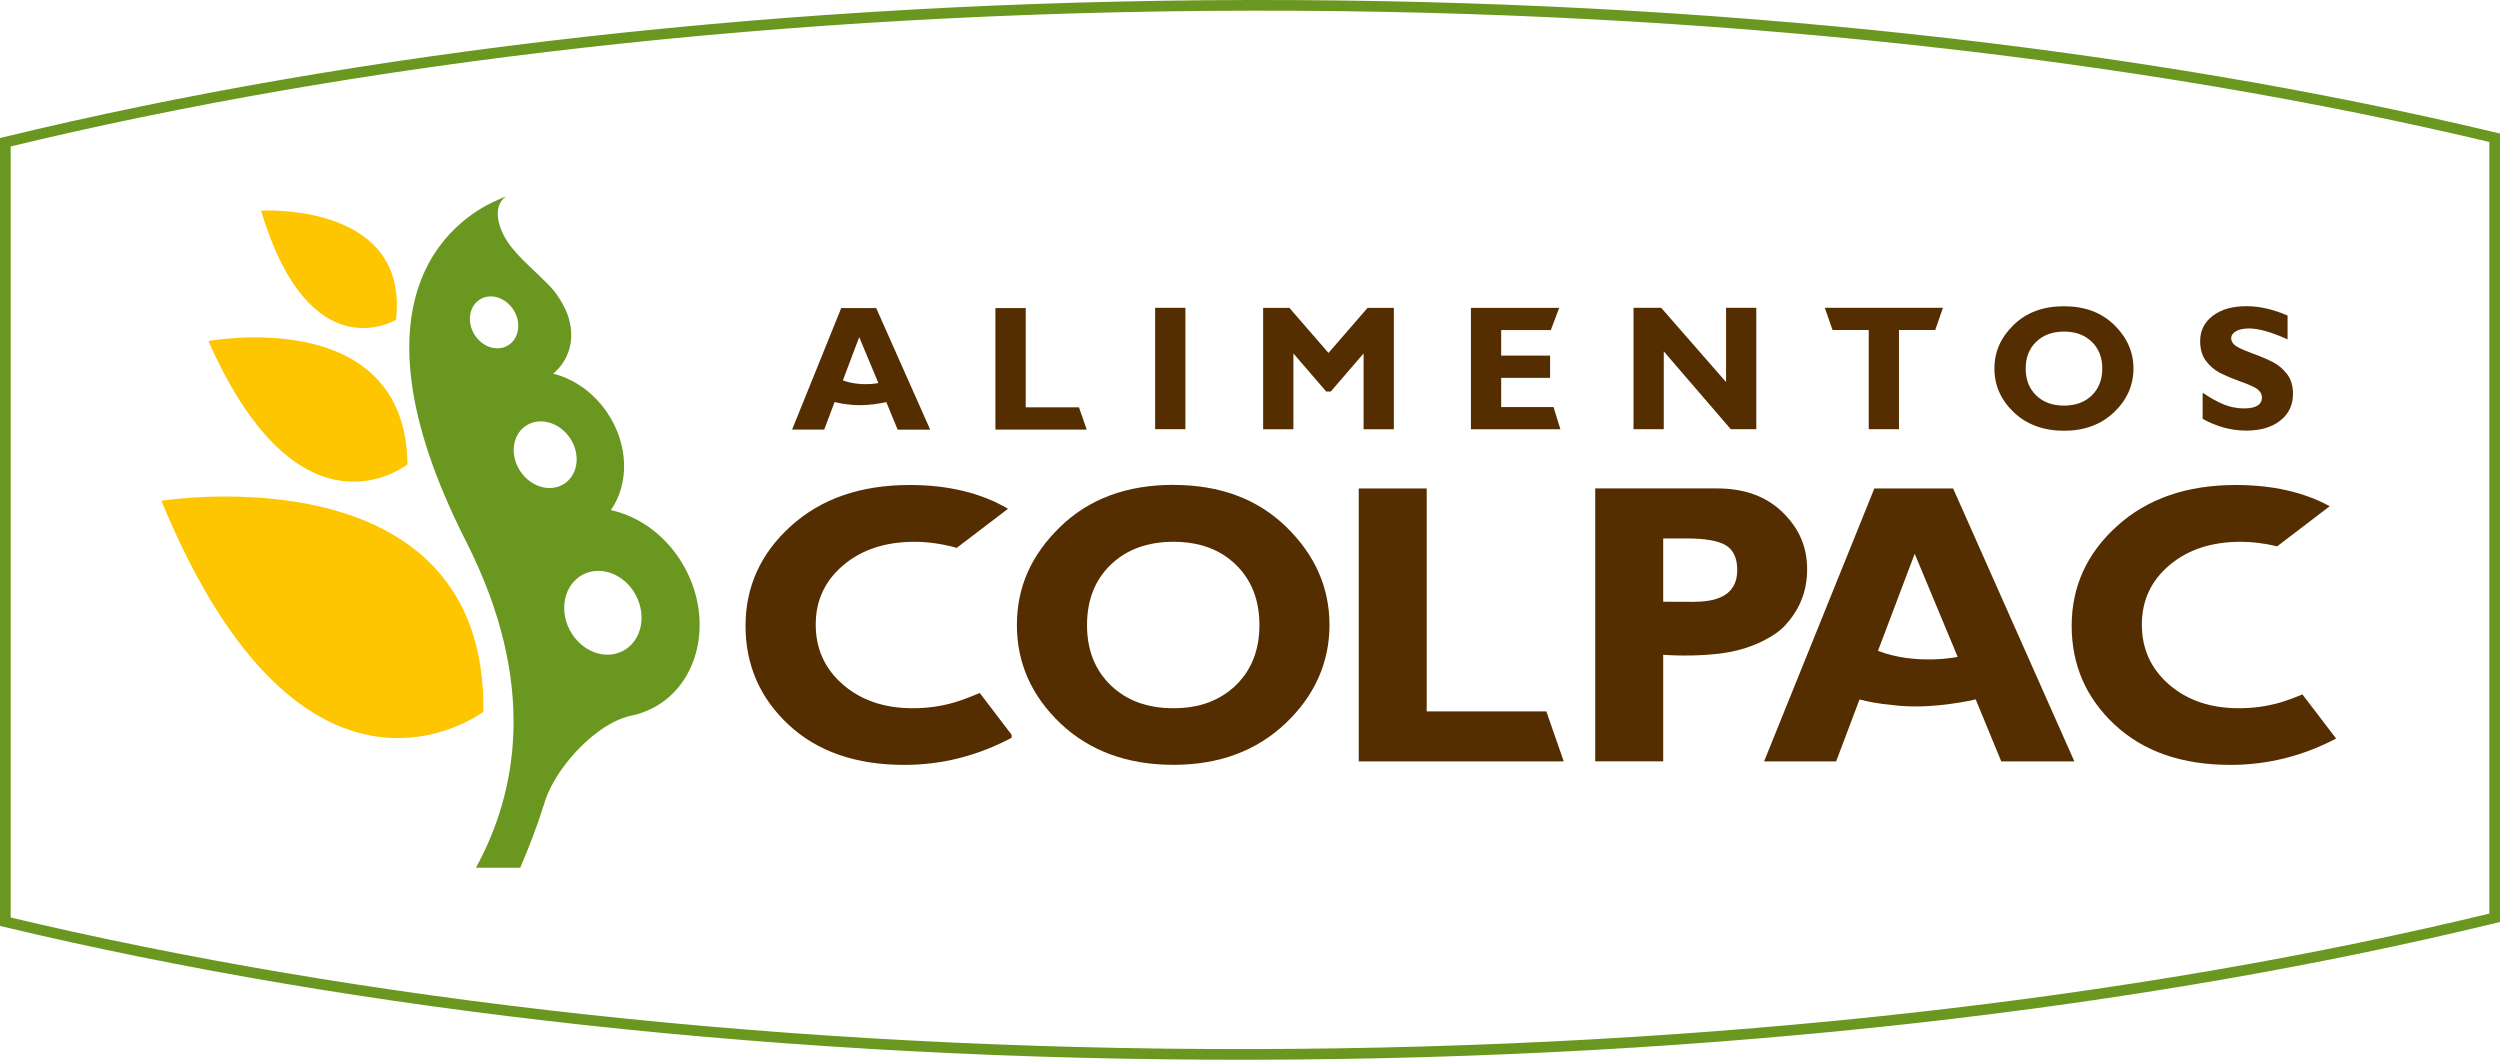 <?xml version="1.0" encoding="UTF-8"?>
<svg id="Capa_2" data-name="Capa 2" xmlns="http://www.w3.org/2000/svg" viewBox="0 0 351.19 148.87">
  <defs>
    <style>
      .cls-1 {
        fill: none;
        stroke: #6a971f;
        stroke-miterlimit: 10;
        stroke-width: 1.5px;
      }

      .cls-2 {
        fill: #6a971f;
      }

      .cls-3 {
        fill: #fdc600;
      }

      .cls-4 {
        fill: #542d00;
      }
    </style>
  </defs>
  <g id="Layer_1" data-name="Layer 1">
    <g>
      <path class="cls-1" d="M175.55.75C110.52.87,50.26,7.97.75,19.98v109.5c49.55,11.83,110.04,18.75,175.07,18.64,65.03-.12,125.12-7.18,174.62-19.19V19.35C300.88,7.52,240.59.64,175.55.75Z"/>
      <g>
        <g>
          <g>
            <path class="cls-4" d="M164.84,68.12c6.53,0,11.82,1.97,15.86,5.91,4.04,3.94,6.06,8.53,6.06,13.76s-2.05,9.91-6.15,13.8c-4.1,3.9-9.36,5.85-15.78,5.85s-11.78-1.94-15.86-5.82c-4.08-3.88-6.12-8.49-6.12-13.83s2.03-9.84,6.08-13.78c4.05-3.93,9.35-5.9,15.9-5.9ZM164.84,99.49c3.62,0,6.54-1.08,8.76-3.22,2.21-2.15,3.32-4.97,3.32-8.47s-1.11-6.34-3.32-8.48c-2.21-2.14-5.13-3.21-8.76-3.21s-6.57,1.07-8.8,3.21c-2.22,2.14-3.34,4.97-3.34,8.48s1.11,6.32,3.34,8.47c2.22,2.15,5.16,3.22,8.8,3.22Z"/>
            <path class="cls-4" d="M250.44,71.99c-2.29-2.25-5.37-3.38-9.25-3.38h-17.1v38.34h9.55v-14.97s.08,0,.13.01c.14.01,4.53.35,8.66-.3,4.07-.64,6.98-2.48,8.04-3.54,2.26-2.27,3.39-5,3.39-8.18s-1.14-5.74-3.43-7.99ZM238.09,84.53s.9.04-4.45,0v-8.89h3.37c2.56,0,4.37.33,5.44.97,1.06.65,1.59,1.81,1.59,3.47,0,2.96-1.99,4.45-5.96,4.45Z"/>
            <path class="cls-4" d="M274.37,68.62h-11.07l-15.49,38.34h10.12l3.29-8.7c1.32.34,2.81.62,4.48.76,5.46.78,11.84-.77,11.84-.77l3.59,8.71h10.27l-17.03-38.34ZM263.81,91.43l5.16-13.64,6.04,14.49s-5.79,1.22-11.2-.85Z"/>
            <path class="cls-4" d="M137.64,97.34c-1.49.63-2.72,1.09-3.7,1.37-1.83.52-3.73.78-5.71.78-3.99,0-7.26-1.11-9.81-3.32-2.55-2.21-3.83-5.02-3.83-8.42s1.29-6.17,3.88-8.36c2.59-2.19,5.92-3.28,10-3.28,1.92,0,3.9.29,5.93.85l7.2-5.49c-3.78-2.22-8.38-3.34-13.82-3.34-6.86,0-12.42,1.92-16.67,5.76-4.25,3.84-6.38,8.52-6.38,14.02s2.02,10.14,6.05,13.9c4.04,3.76,9.45,5.64,16.26,5.64,5.25,0,10.27-1.27,15.07-3.81v-.42l-4.48-5.88Z"/>
            <polygon class="cls-4" points="217.22 99.93 200.42 99.93 200.42 68.62 190.87 68.62 190.87 106.96 219.67 106.96 217.22 99.93"/>
            <path class="cls-4" d="M323.45,97.54c-1.27.53-2.35.92-3.22,1.17-1.83.52-3.73.78-5.71.78-3.99,0-7.26-1.11-9.81-3.32-2.55-2.21-3.83-5.02-3.83-8.42s1.29-6.17,3.88-8.36,5.92-3.28,10-3.28c1.67,0,3.37.21,5.12.64l7.39-5.64c-3.66-1.99-8.05-2.98-13.2-2.98-6.86,0-12.42,1.92-16.67,5.76-4.25,3.84-6.38,8.52-6.38,14.02s2.02,10.14,6.05,13.9c4.04,3.76,9.46,5.64,16.26,5.64,5.17,0,10.12-1.23,14.84-3.7l-4.74-6.21Z"/>
          </g>
          <g>
            <path class="cls-4" d="M123.1,43.28h-4.93l-6.9,17.07h4.51l1.46-3.87c.59.15,1.25.27,1.99.34,2.43.35,5.27-.34,5.27-.34l1.6,3.88h4.57l-7.58-17.07ZM118.4,53.44l2.3-6.08,2.69,6.45s-2.58.54-4.99-.38Z"/>
            <polygon class="cls-4" points="151.57 57.22 144.09 57.22 144.09 43.28 139.83 43.28 139.83 60.35 152.66 60.35 151.57 57.22"/>
            <path class="cls-4" d="M166.52,43.24v17.05h-4.25v-17.05h4.25Z"/>
            <path class="cls-4" d="M186.63,49.57l5.48-6.32h3.69v17.05h-4.25v-10.65l-4.61,5.35h-.64l-4.61-5.35v10.65h-4.25v-17.05h3.69l5.48,6.32Z"/>
            <path class="cls-4" d="M218.23,57.17l.97,3.13h-12.57v-17.05h12.4l-1.18,3.12h-6.97v3.58h6.87v3.13h-6.87v4.1h7.36Z"/>
            <path class="cls-4" d="M246.72,43.24v17.05h-3.59l-9.41-10.93v10.93h-4.25v-17.05h3.89l9.11,10.43v-10.43h4.25Z"/>
            <path class="cls-4" d="M272.94,43.24l-1.09,3.12h-5.09v13.93h-4.25v-13.93h-5.08l-1.09-3.12h16.6Z"/>
            <path class="cls-4" d="M289.95,43.02c2.9,0,5.26.88,7.05,2.63s2.7,3.79,2.7,6.12-.91,4.41-2.73,6.14c-1.82,1.73-4.16,2.6-7.02,2.6s-5.24-.86-7.06-2.59c-1.81-1.73-2.72-3.78-2.72-6.15s.9-4.38,2.7-6.13c1.8-1.75,4.16-2.62,7.07-2.62ZM289.95,56.98c1.61,0,2.91-.48,3.89-1.43.99-.96,1.48-2.21,1.48-3.77s-.49-2.82-1.48-3.77c-.98-.95-2.28-1.43-3.89-1.43s-2.92.47-3.91,1.43c-.99.95-1.48,2.21-1.48,3.77s.49,2.81,1.48,3.77c.99.96,2.29,1.43,3.91,1.43Z"/>
            <path class="cls-4" d="M321.35,44.34v3.33c-2.26-1.02-4.07-1.53-5.41-1.53-.77,0-1.37.13-1.83.38-.45.26-.68.6-.68,1.02,0,.33.16.64.49.93.32.29,1.12.67,2.38,1.13,1.26.46,2.27.89,3.03,1.29.76.4,1.41.96,1.96,1.68.55.72.82,1.64.82,2.75,0,1.58-.6,2.84-1.8,3.77-1.2.94-2.78,1.4-4.74,1.4-2.12,0-4.17-.55-6.15-1.65v-3.67c1.14.77,2.15,1.32,3.03,1.67.88.35,1.81.53,2.8.53,1.67,0,2.5-.52,2.5-1.57,0-.36-.17-.7-.5-1.01-.33-.32-1.14-.7-2.41-1.16-1.27-.46-2.28-.88-3.03-1.27-.74-.39-1.39-.95-1.93-1.67-.54-.72-.81-1.65-.81-2.78,0-1.47.59-2.65,1.77-3.55s2.76-1.35,4.74-1.35c1.82,0,3.75.44,5.78,1.32Z"/>
          </g>
        </g>
        <g>
          <g>
            <path class="cls-3" d="M22.67,70.35c20.1,48.75,45.23,29.64,45.23,29.64.52-37.03-45.23-29.64-45.23-29.64Z"/>
            <path class="cls-3" d="M29.28,47.91c12.97,29.33,27.96,17.32,27.96,17.32-.26-22.52-27.96-17.32-27.96-17.32Z"/>
            <path class="cls-3" d="M36.67,29.59c6.83,22.77,18.96,15.33,18.96,15.33,1.9-16.59-18.96-15.33-18.96-15.33Z"/>
          </g>
          <path class="cls-2" d="M66.85,121.9h6.23c1.12-2.65,2.3-5.57,3.28-8.77l.02.02c.85-3.3,3.87-7.53,7.53-10.27,1.45-1.09,2.82-1.79,4.01-2.14.14-.05.28-.1.45-.13l.08-.03c1.15-.21,2.28-.6,3.36-1.17,6.39-3.41,8.39-12.16,4.46-19.52-2.35-4.41-6.3-7.33-10.46-8.23,2.59-3.68,2.53-9.2-.51-13.69-1.93-2.86-4.7-4.75-7.59-5.48.59-.47,3.78-3.29,2.01-8.33,0,0-.89-2.49-2.88-4.36-2.18-2.24-4.93-4.37-6.14-6.87-1.56-3.22-.39-4.69.15-5.16.17-.09.27-.13.27-.13,0,0-.06.02-.17.05.08-.06.13-.09.13-.09,0,0-.39.12-1.03.43-4.73,1.97-22.8,12.15-4.6,47.98,10.19,20.05,7.15,35.41,1.41,45.88ZM89.32,83.61c1.57,2.95.77,6.45-1.78,7.81-2.56,1.37-5.91.08-7.48-2.87-1.57-2.95-.77-6.45,1.78-7.81,2.56-1.37,5.91-.08,7.48,2.87ZM73.85,59.83c1.92-1.3,4.7-.54,6.21,1.69,1.51,2.23,1.18,5.1-.74,6.4-1.92,1.3-4.7.54-6.21-1.69-1.51-2.23-1.18-5.1.74-6.4ZM67.4,42.07c1.52-.95,3.65-.28,4.76,1.5,1.1,1.77.76,3.98-.76,4.93-1.52.95-3.65.28-4.75-1.5-1.1-1.77-.76-3.98.76-4.93Z"/>
        </g>
      </g>
    </g>
  </g>
</svg>